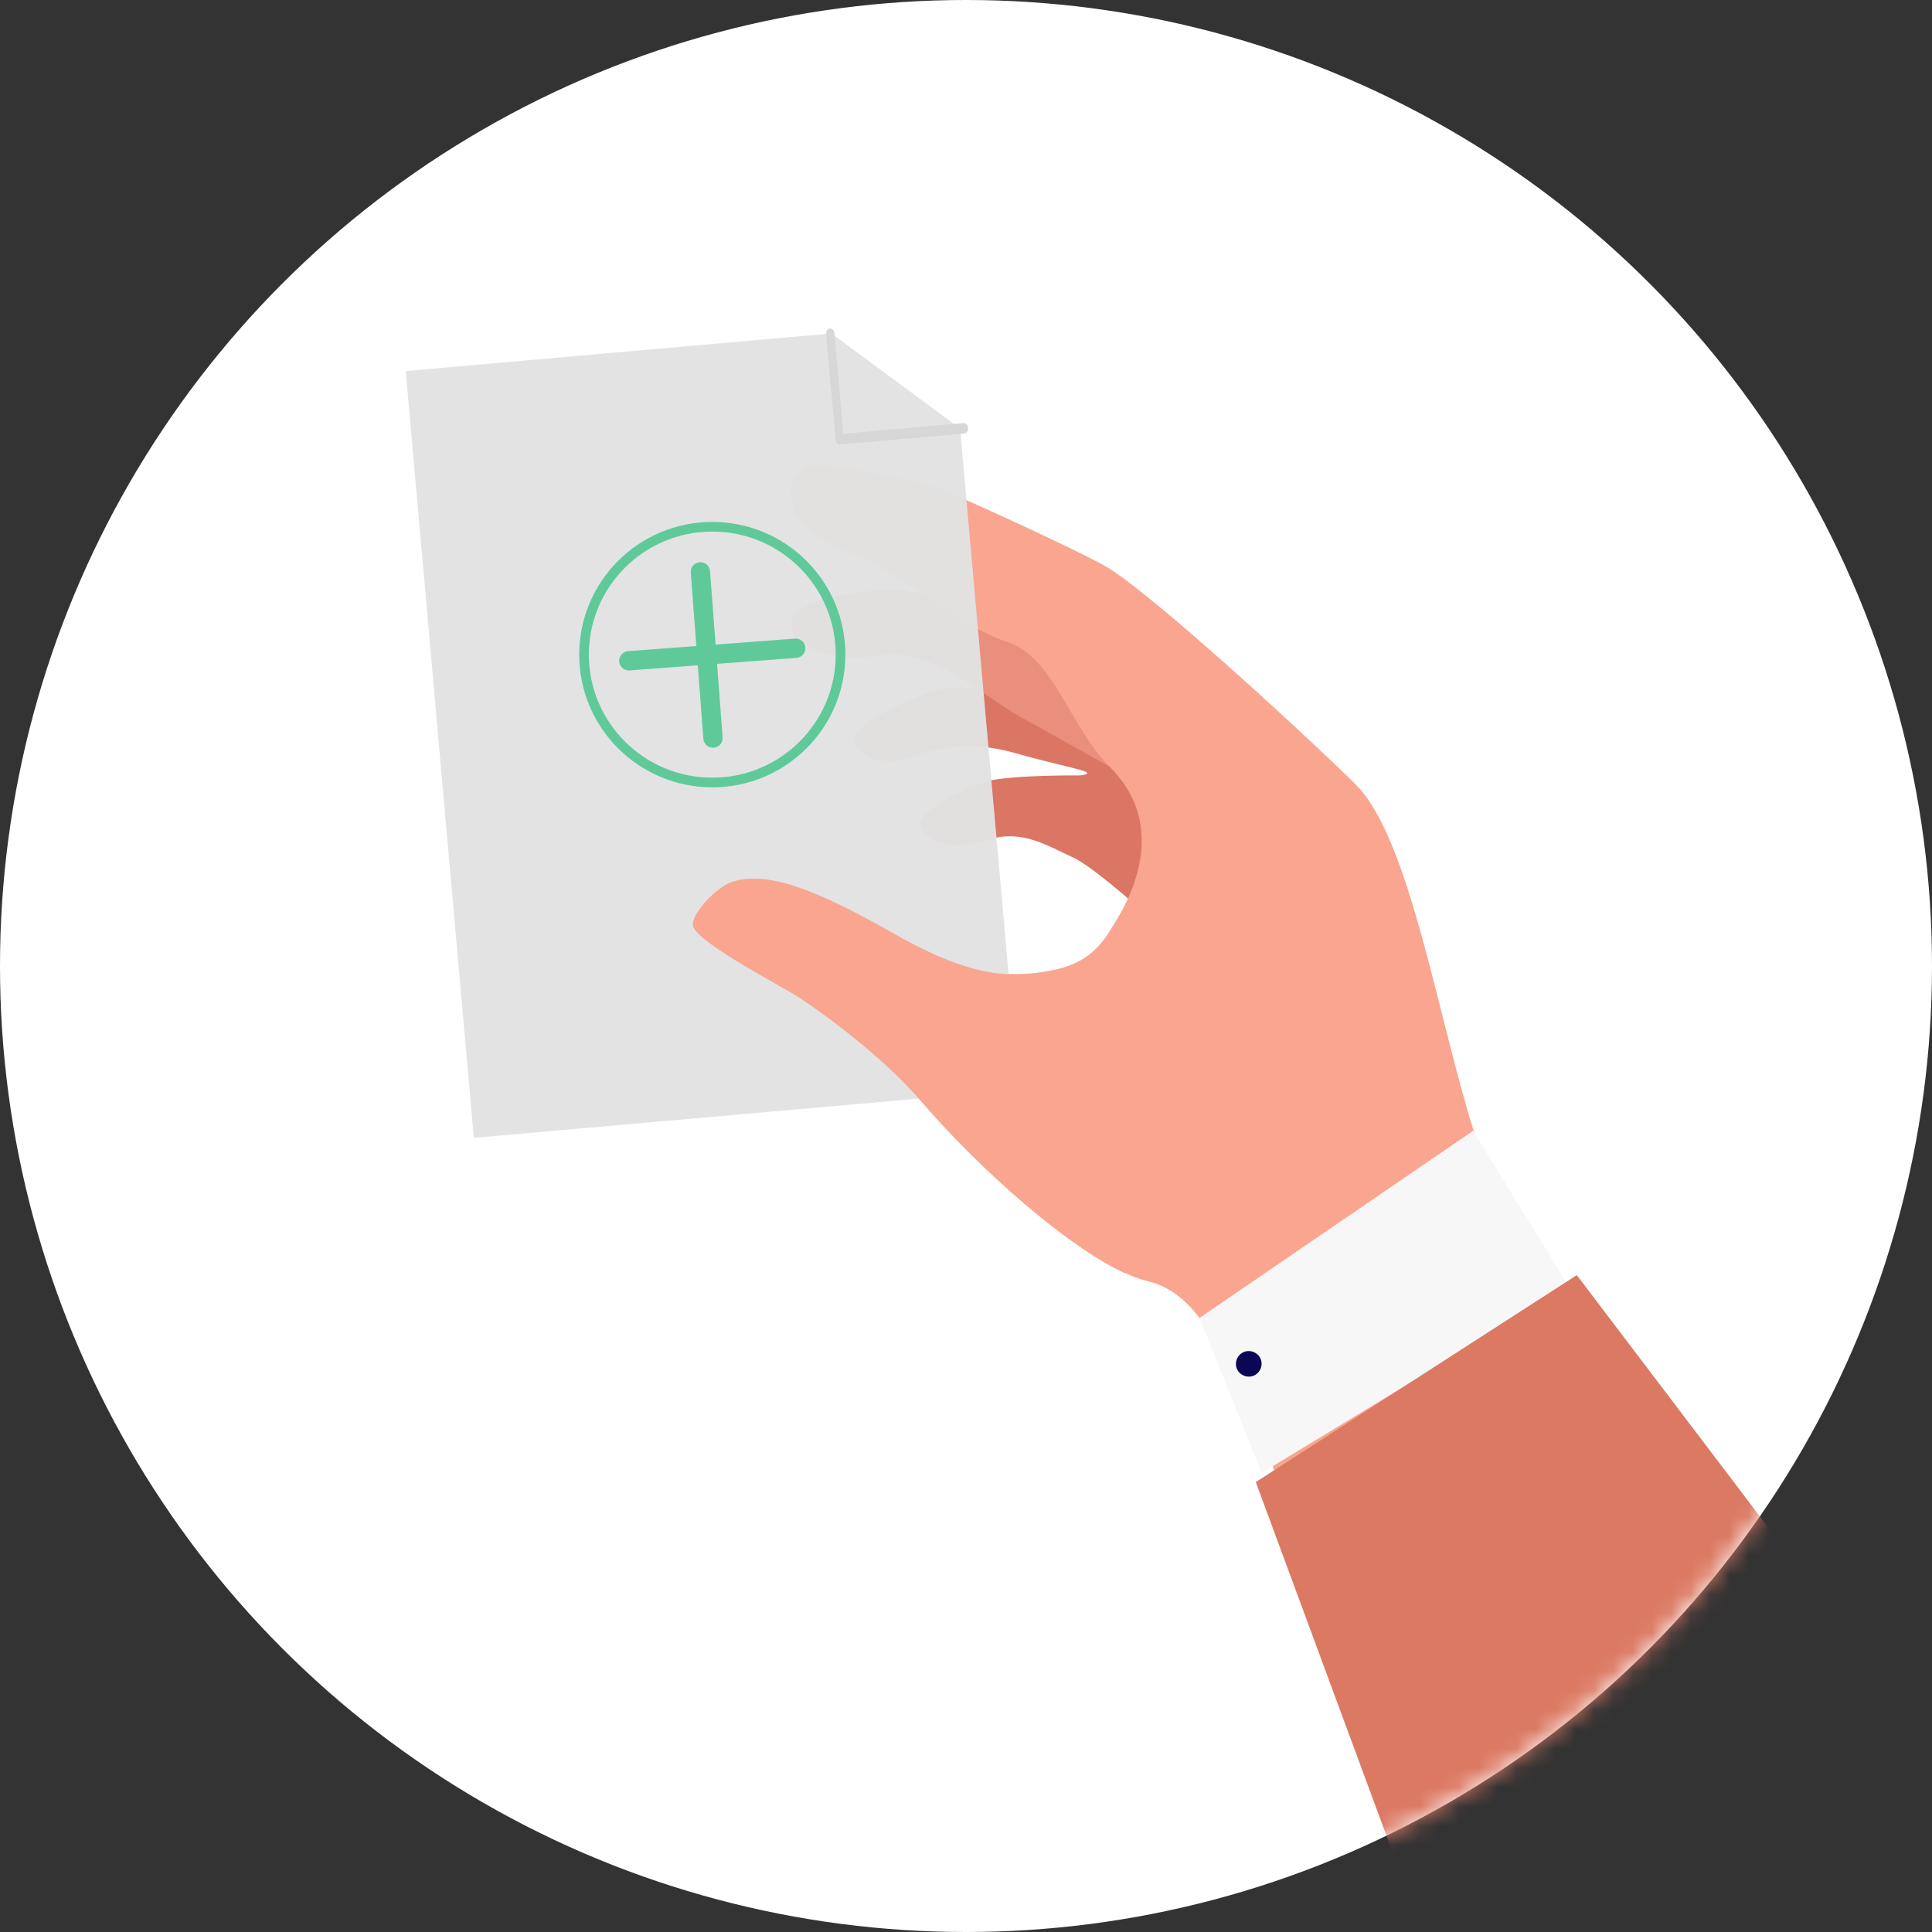 <svg width="100" height="100" viewBox="0 0 100 100" fill="none" xmlns="http://www.w3.org/2000/svg">
<rect x="0" y="0" width="100" height="100" fill="#333333" stroke="none"/>
<circle cx="50" cy="50" r="50" fill="white"/>
<path d="M59.873 33.883C59.873 33.883 56.5 36.101 55.116 36.042C53.731 35.983 49.743 35.299 48.335 35.747C47.897 35.889 44.56 37.21 44.194 38.119C43.945 38.732 45.377 39.865 47.093 39.216C50.063 38.107 51.956 38.827 53.317 39.192C55.625 39.806 56.974 39.995 55.909 40.136C55.909 40.136 52.56 40.101 51.128 40.419C50.737 40.502 47.85 41.693 47.661 42.543C47.566 43.003 48.465 44.324 51.151 43.463C52.915 42.909 54.216 43.782 55.542 44.383C56.69 44.903 59.778 47.734 59.778 47.734L62.535 43.156L59.873 33.883Z" fill="#DB7665"/>
<path d="M53.743 31.807C53.743 31.807 47.874 30.438 45.531 30.544C44.596 30.591 41.531 31.016 41.081 31.83C40.336 33.175 42.703 34.379 45.507 33.93C48.288 33.494 50.785 35.971 52.773 37.08C57.719 39.829 60.701 41.493 60.701 41.493L53.743 31.807Z" fill="#EA8F7D"/>
<path d="M48.453 25.223C49.471 25.589 56.335 28.727 57.447 29.447C60.204 31.205 68.748 39.145 70.239 40.679C72.972 43.498 74.392 52.524 76.286 58.565C76.286 58.6 77.244 61.774 78.948 65.278C79.433 66.292 79.978 67.307 80.498 68.216C77.268 71.897 74.061 74.846 70.925 77.229C69.541 77.666 68.215 78.079 66.914 78.445C66.358 77.076 64.961 73.607 64.275 72.298C63.719 71.236 63.091 69.549 62.086 68.216C61.411 67.319 60.547 66.587 59.423 66.316C57.222 65.809 53.826 63.036 52.145 61.514C51.376 60.83 50.56 60.039 50.572 60.039C48.844 58.352 47.684 56.984 47.554 56.83C46.359 55.45 44.608 53.963 43.069 52.807C42.525 52.394 42.194 52.17 41.803 51.899C41.401 51.616 41.046 51.403 40.632 51.167C40.005 50.825 38.419 49.905 37.661 49.421C37.235 49.15 36.111 48.418 35.898 47.958C35.673 47.451 36.88 46.094 37.744 45.681C38.194 45.469 38.88 45.422 39.377 45.457C41.069 45.563 43.342 46.696 44.833 47.498C46.383 48.312 48.075 49.445 50.264 50.07C51.601 50.436 52.702 50.53 54.205 50.271C55.412 50.058 56.595 49.657 57.518 48.064C57.624 47.876 58.027 47.297 58.394 46.483C59.163 44.785 59.802 42.047 57.447 39.7C56.429 38.685 55.684 37.257 54.938 36.019C54.169 34.744 53.352 33.623 52.122 33.222C50.761 32.774 49.424 31.854 48.229 31.052C47.625 30.65 47.661 30.674 47.649 30.662C46.513 29.907 45.294 29.14 43.874 28.562C40.431 27.135 40.407 25.046 41.685 24.185C42.371 23.725 47.684 24.952 48.465 25.223H48.453Z" fill="#F9A58F"/>
<path d="M81.197 66.587L76.25 58.529L62.086 68.216L65.304 76.238L81.197 66.587Z" fill="#F7F7F7"/>
<path d="M65.068 70.091C65.352 70.327 65.375 70.74 65.139 71.023C64.902 71.307 64.488 71.33 64.204 71.094C63.92 70.858 63.896 70.445 64.133 70.162C64.37 69.879 64.784 69.855 65.068 70.091Z" fill="#0B0755"/>
<g opacity="0.97">
<path d="M43.034 17.26L21 19.206L24.526 58.895L52.737 56.406L49.696 22.179L43.034 17.26Z" fill="#E2E2E2"/>
<path d="M49.933 22.439L43.483 23.005C43.365 23.005 43.259 22.911 43.247 22.758L42.762 17.283C42.75 17.142 42.833 17.012 42.951 17C43.069 17 43.176 17.094 43.188 17.248L43.649 22.451L49.873 21.896C49.992 21.896 50.098 21.991 50.11 22.144C50.122 22.285 50.039 22.415 49.921 22.427L49.933 22.439Z" fill="#D6D6D6"/>
</g>
<path d="M58.252 65.915C55.293 64.558 50.808 60.641 47.637 56.96C45.661 54.66 42.584 52.43 41.353 51.627C40.383 51.002 36.289 48.902 35.886 47.982C35.65 47.439 37.058 45.894 37.934 45.634C39.815 45.056 42.383 46.118 46.371 48.383C50.169 50.542 52.228 50.625 54.122 50.306C54.169 50.306 54.205 50.294 54.252 50.282L58.252 65.915Z" fill="#F9A58F"/>
<path d="M36.253 29.6L36.904 38.201" stroke="#60C99A" stroke-linecap="round" stroke-linejoin="round"/>
<path d="M32.549 34.202L41.188 33.553" stroke="#60C99A" stroke-linecap="round" stroke-linejoin="round"/>
<path d="M36.869 40.502C40.535 40.502 43.507 37.538 43.507 33.883C43.507 30.228 40.535 27.264 36.869 27.264C33.202 27.264 30.23 30.228 30.23 33.883C30.23 37.538 33.202 40.502 36.869 40.502Z" stroke="#60C99A" stroke-width="0.5" stroke-linecap="round" stroke-linejoin="round"/>
<mask id="mask0_88_15" style="mask-type:alpha" maskUnits="userSpaceOnUse" x="0" y="0" width="100" height="100">
<circle cx="50" cy="50" r="50" fill="white"/>
</mask>
<g mask="url(#mask0_88_15)">
<path d="M98.678 88.487C97.506 88.393 94.169 93.041 88.418 95.295C81.957 97.808 73.058 97.961 72.869 98.008C71.899 95.377 65 76.713 65 76.713C65.024 76.701 78.478 68.017 81.614 66L98.678 88.487Z" fill="#DB7963"/>
</g>
</svg>
